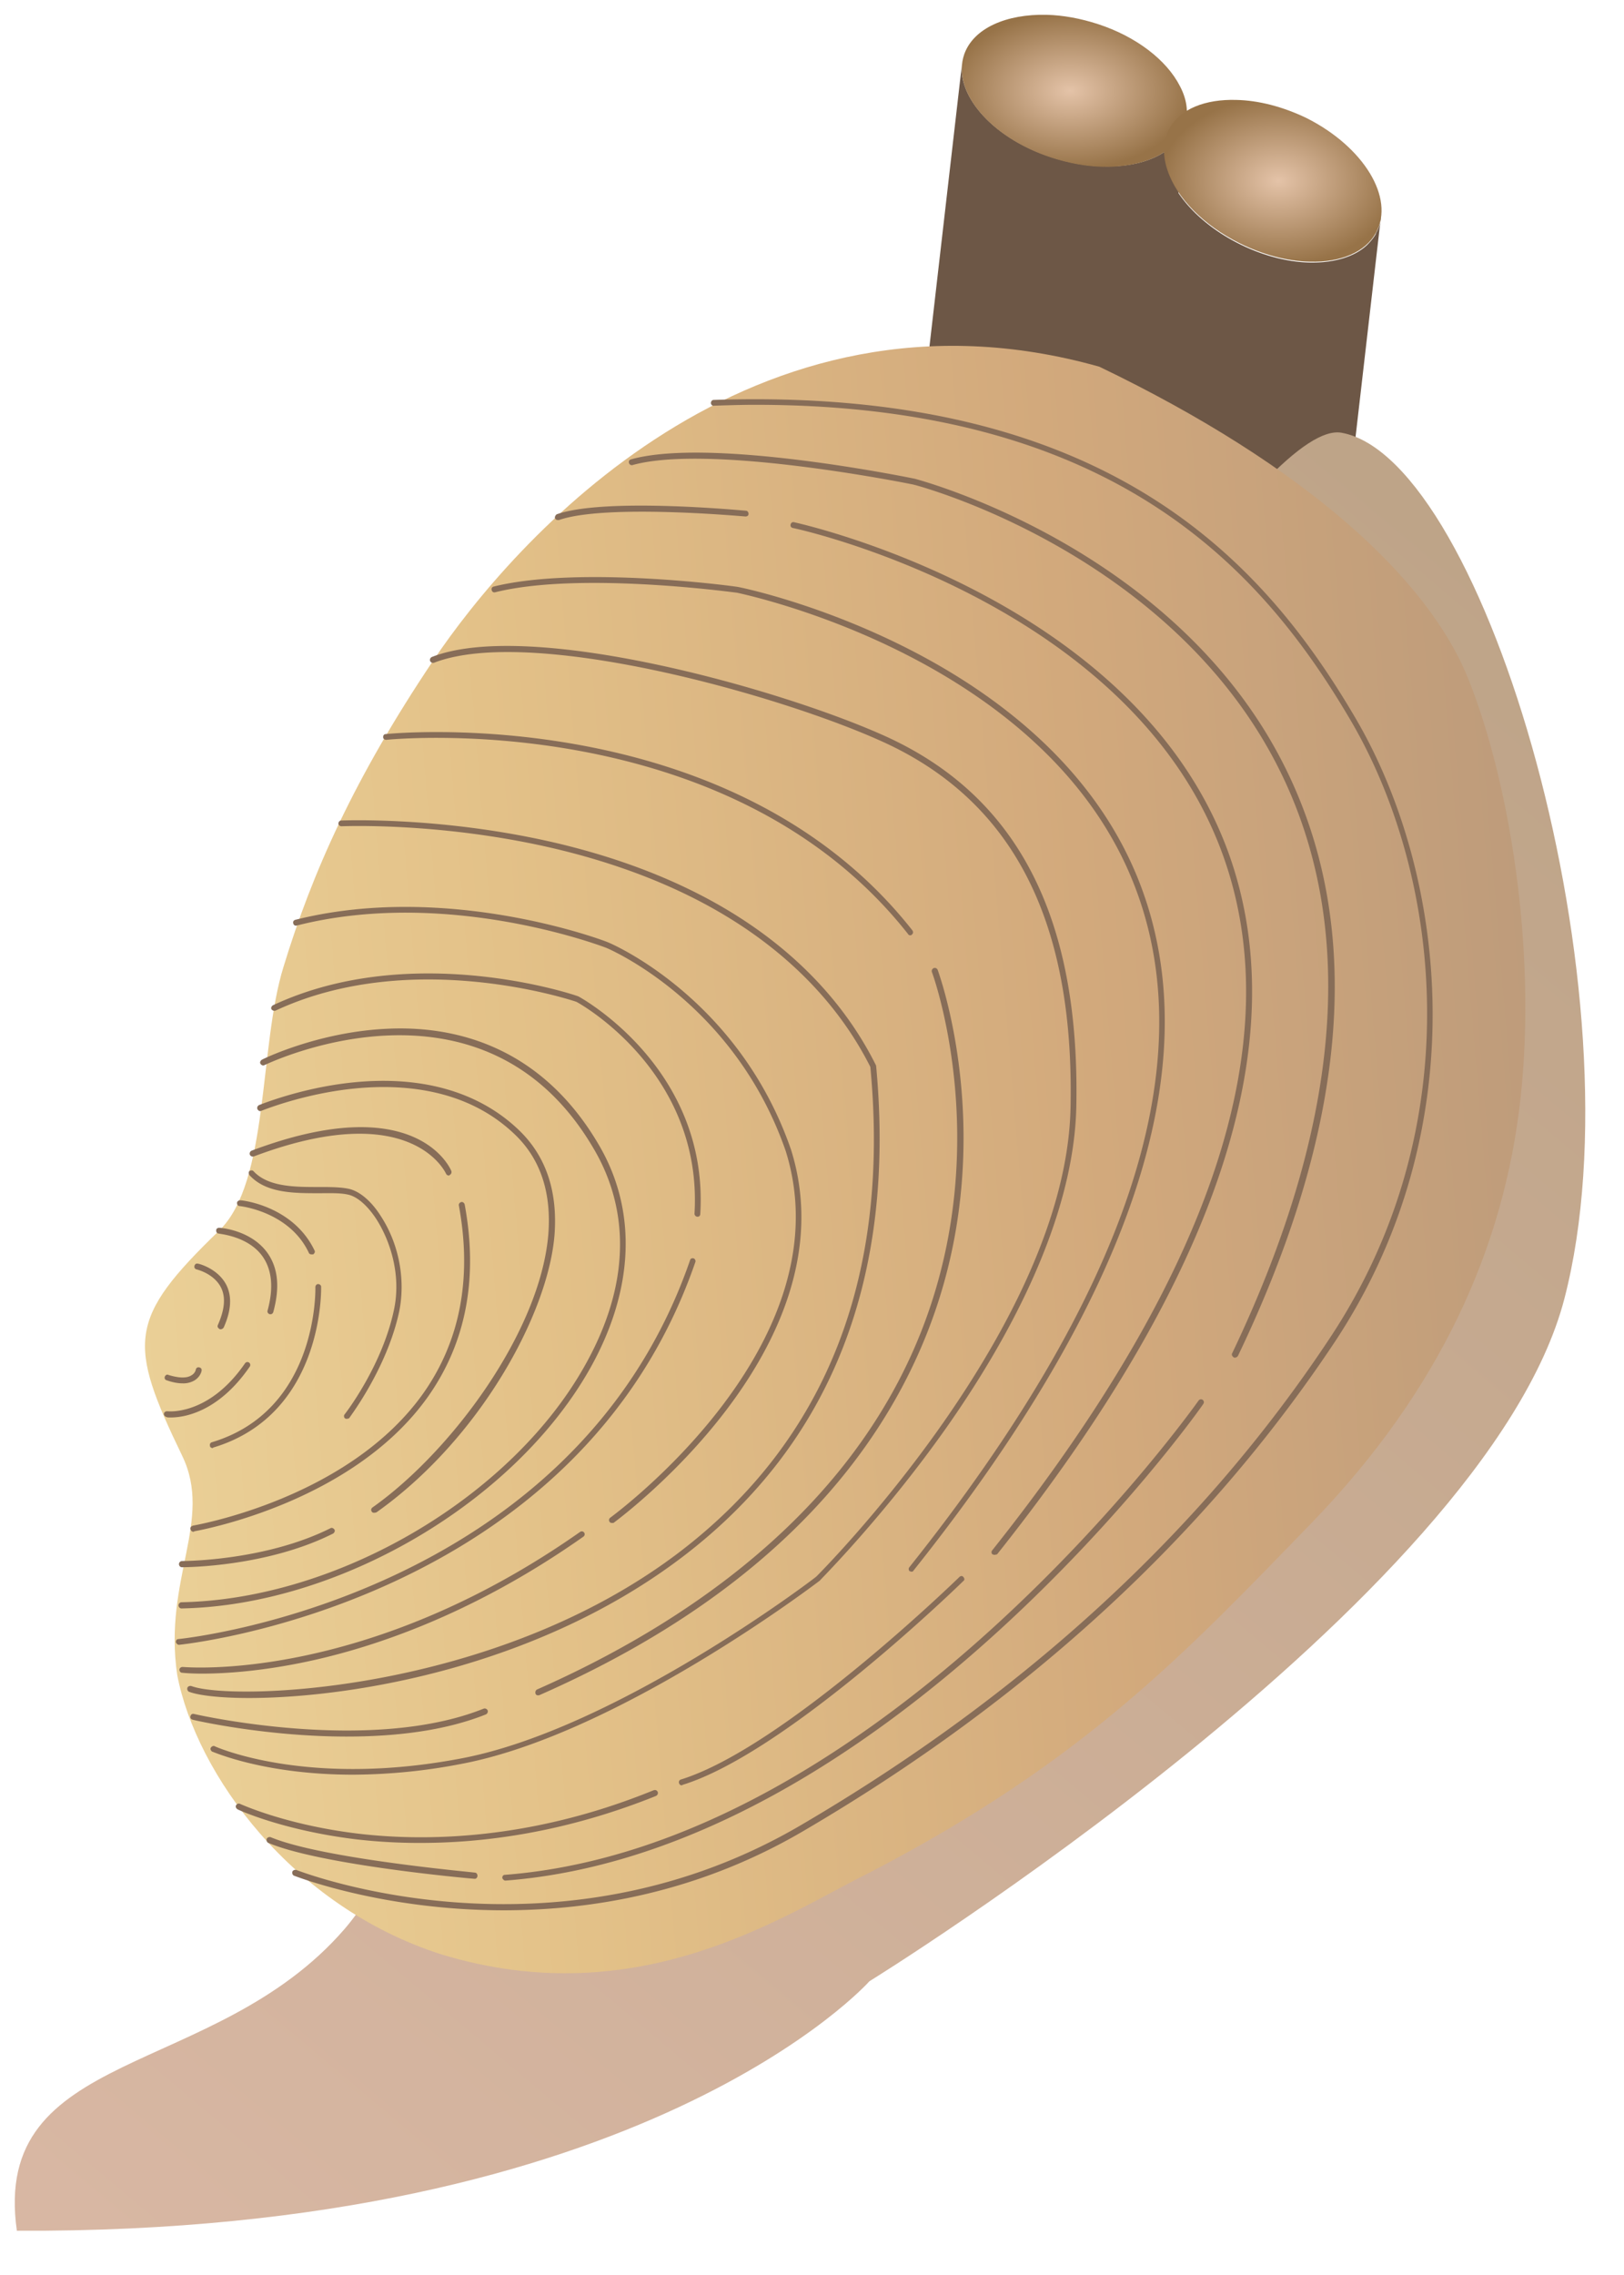 <svg xmlns="http://www.w3.org/2000/svg" xmlns:xlink="http://www.w3.org/1999/xlink" viewBox="0 0 55 77" fill="#fff" fill-rule="evenodd" stroke="#000" stroke-linecap="round" stroke-linejoin="round"><use xlink:href="#D" x=".5" y=".5"/><defs><radialGradient id="A" cx="50%" cy="50%" r="51%" fx="50%" fy="50%"><stop offset="0%" stop-color="#e4c3a8"/><stop offset="100%" stop-color="#977348"/></radialGradient><linearGradient id="B" x1="98.37%" y1="7.55%" x2="20.61%" y2="111.67%"><stop offset=".6%" stop-color="#bea488"/><stop offset="100%" stop-color="#d8b7a3"/></linearGradient><linearGradient id="C" x1="101.04%" y1="44.04%" x2="-1.58%" y2="54.81%"><stop offset="0%" stop-color="#bd9b7b"/><stop offset="31.5%" stop-color="#d2a97c"/><stop offset="70.8%" stop-color="#e3c188"/><stop offset="100%" stop-color="#ebd198"/></linearGradient></defs><symbol id="D" overflow="visible"><g stroke="none" fill-rule="nonzero"><path d="M39.686 3.556a1.57 1.57 0 0 1-.06.255c-.03.09-.075.165-.12.24a1.29 1.29 0 0 1-.315.39c-.51.48-1.365.72-2.355.69-.555-.015-1.14-.12-1.74-.315-1.89-.615-3.15-1.98-3.015-3.165l-1.095 9.51c-.135 1.185 1.125 2.55 3.015 3.18.6.195 1.185.3 1.74.315.975.03 1.83-.225 2.355-.69.12-.12.225-.24.315-.39.046-.077.086-.157.12-.24.03-.075.045-.165.06-.255 0-.03.015-.045.015-.075l1.095-9.51c-.015.015-.015.045-.015.06h0z" fill="#6d5746"/><path d="M39.461 2.416c.255.48.3.96.15 1.395-.3.885-1.425 1.365-2.775 1.335-.555-.015-1.14-.12-1.74-.315-2.055-.675-3.375-2.235-2.94-3.495.315-.885 1.425-1.365 2.79-1.335.555.015 1.14.12 1.74.315 1.29.42 2.325 1.215 2.775 2.1z" fill="url(#A)"/><path d="M46.271 6.901c-.03.165-.075.33-.165.48 0 .015-.015.03-.015.045-.075.135-.18.255-.3.375-.435.405-1.14.6-1.935.585-.735-.015-1.575-.225-2.385-.63-1.2-.6-2.115-1.515-2.43-2.46l-1.095 9.48c.3.945 1.23 1.86 2.415 2.46.81.405 1.635.615 2.385.63.81.015 1.5-.18 1.935-.585a1.5 1.5 0 0 0 .3-.375c0-.015.015-.03.015-.045a1.82 1.82 0 0 0 .165-.48c0-.03 0-.045.015-.075l1.095-9.495v.09h0z" fill="#6d5746"/><path d="M43.751 3.497c1.935.975 2.985 2.7 2.355 3.87-.36.675-1.215 1.02-2.25.99-.735-.015-1.575-.225-2.385-.63-1.2-.6-2.115-1.515-2.43-2.46-.18-.525-.15-1.005.06-1.41.36-.675 1.23-1.005 2.265-.975.75.015 1.575.225 2.385.615z" fill="url(#A)"/><path d="M11.171 64.787c-4.41 5.1-11.985 3.99-11.1 10.215 21.285.105 28.875-8.445 28.875-8.445s20.88-12.885 23.535-23.1-2.67-28.425-7.545-29.31-29.355 45.54-33.765 50.64h0z" fill="url(#B)"/><path d="M14.172 21.857c2.67-3.975 10.755-13.275 22.56-9.945 6.99 3.36 11.16 7.185 12.51 10.605 1.365 3.42 2.31 9.075 1.755 14.145s-2.73 9.885-7.05 14.355c-4.32 4.455-7.725 8.085-15 11.865-2.805 1.38-7.755 4.83-14.52 2.76-5.04-1.62-8.28-6.09-8.925-9.45-.48-3.24 1.23-5.235.165-7.425-1.845-3.825-1.845-4.62 1.26-7.62 1.695-1.65 1.335-6.225 2.175-8.925.975-3.195 2.4-6.39 5.07-10.365h0z" fill="url(#C)"/><g fill="#876d58"><path d="M6.701 48.511c-.045 0-.09-.03-.09-.075-.015-.06.015-.105.06-.12 3.615-1.08 3.51-5.205 3.51-5.25 0-.06.045-.105.09-.105.06 0 .105.045.105.09s.105 4.32-3.66 5.445c0 .015 0 .015-.015.015zm-1.41-1.035c-.09 0-.135 0-.15-.015-.06-.015-.09-.06-.09-.105s.045-.09.105-.09h.015c.015 0 1.395.165 2.625-1.62.03-.045.09-.06.135-.03s.06.09.03.135c-1.08 1.575-2.265 1.725-2.67 1.725h0zm5.955.045c-.015 0-.045 0-.06-.015-.045-.03-.045-.105-.015-.135.015-.015 1.26-1.62 1.665-3.51.27-1.215-.135-2.385-.585-3.09-.3-.465-.66-.78-.975-.84-.27-.06-.615-.045-.975-.045-.855 0-1.8 0-2.355-.615-.03-.045-.03-.105 0-.135.045-.03.105-.03.135 0 .495.54 1.41.54 2.205.54.375 0 .735 0 1.02.06.36.075.765.405 1.095.93.615.945.84 2.16.615 3.24-.42 1.935-1.695 3.585-1.695 3.6-.015 0-.045.015-.075.015h0zm-1.2-5.565c-.03 0-.075-.015-.09-.06-.66-1.395-2.325-1.575-2.34-1.575-.06 0-.09-.06-.09-.105s.045-.09.105-.09h.015c.075 0 1.785.195 2.505 1.695.03.045 0 .105-.045.135h-.06 0zm23.13 10.17c-.015 0-.045-.015-.06-.015-.045-.03-.045-.105-.015-.135 7.44-9.345 10.08-17.25 7.815-23.535-3.09-8.58-14.445-11.055-14.565-11.07-.06-.015-.09-.06-.075-.12s.06-.09.12-.075c.12.03 11.58 2.52 14.715 11.205 2.28 6.345-.36 14.325-7.845 23.73-.03 0-.06.015-.09.015h0zm-2.805.57c-.015 0-.045-.015-.06-.015-.045-.03-.045-.105-.015-.135 7.32-9.18 9.915-16.89 7.695-22.89-2.925-7.935-13.425-10.065-13.53-10.095-.045 0-5.295-.735-8.19-.015-.06.015-.105-.015-.12-.075s.015-.105.075-.12c2.925-.72 8.22 0 8.265.015.12.015 10.725 2.175 13.68 10.215 2.235 6.075-.36 13.83-7.74 23.085 0 .015-.03.03-.06.03zm10.95-7.245c-.015 0-.03 0-.045-.015-.045-.03-.075-.09-.045-.135 3.63-7.605 4.23-14.145 1.755-19.425-3.585-7.635-12.465-9.96-12.555-9.975-.06-.015-6.87-1.395-9.51-.66-.045.015-.105-.015-.12-.075s.015-.105.075-.12c2.685-.75 9.33.6 9.615.66.09.03 9.075 2.37 12.69 10.095 2.505 5.34 1.92 11.925-1.755 19.59a.13.13 0 0 1-.105.06zm-22.935-28.35c-.045 0-.075-.03-.09-.06-.015-.045.015-.105.06-.135 1.635-.57 6.21-.135 6.405-.12.06 0 .09.06.09.105 0 .06-.045.09-.105.09-.045 0-4.725-.435-6.315.12h-.045 0zm-1.83 47.055c-4.11 0-7.05-1.155-7.095-1.17s-.075-.075-.06-.135c.015-.045.075-.075.135-.06.09.03 8.685 3.405 17.085-1.515 7.56-4.425 13.59-9.96 17.895-16.455 4.785-7.17 3.81-15.675.735-20.925-2.94-5.01-7.89-10.695-20.175-10.695-.45 0-.915.015-1.395.03-.06.015-.105-.045-.105-.09 0-.06.045-.105.09-.105 13.41-.45 18.675 5.535 21.75 10.785 3.105 5.31 4.08 13.905-.735 21.135-4.335 6.51-10.38 12.075-17.97 16.515-3.555 2.085-7.17 2.685-10.155 2.685h0zm.06-1.005c-.045 0-.09-.045-.105-.09 0-.06.03-.105.09-.105 12.795-.99 23.385-15.9 23.49-16.05.03-.045.09-.06.135-.03s.06.09.03.135c-.09.165-10.74 15.15-23.64 16.14h0 0zm5.97-3.225c-.045 0-.075-.03-.09-.075-.015-.06.015-.105.06-.12 3.495-1.08 9.375-6.795 9.435-6.855.045-.045.105-.045.135 0 .045.045.045.105 0 .135-.06.06-5.955 5.805-9.51 6.9 0 0-.015.015-.03.015h0zm-8.835 1.95a18.6 18.6 0 0 1-2.175-.12c-2.49-.3-4.02-1.005-4.035-1.02-.045-.03-.075-.09-.045-.135s.075-.075.135-.045c.015 0 1.515.705 3.99 1.005 2.28.27 5.865.225 10.02-1.47.06-.015.105 0 .135.06.015.045 0 .105-.06.135-3.06 1.23-5.805 1.59-7.965 1.59h0zm1.83 1.215c-.225-.015-5.205-.465-6.99-1.215-.045-.015-.075-.075-.06-.135.015-.045.075-.075.135-.06 1.755.735 6.87 1.185 6.915 1.2.06 0 .09.06.09.105 0 .06-.045.105-.09.105h0zm-4.125-3.525c-3.03 0-4.74-.78-4.77-.78-.045-.03-.075-.09-.045-.135s.09-.075.135-.045c.03.015 3.135 1.41 8.37.405 5.25-1.005 11.94-6.09 12-6.15.075-.075 8.46-8.445 8.61-15.87.135-6.345-1.965-10.41-6.405-12.405-3.555-1.605-11.895-3.915-15.15-2.655-.045.015-.105 0-.135-.06-.015-.045 0-.105.06-.135 3.3-1.29 11.715 1.05 15.3 2.655 4.53 2.025 6.66 6.15 6.525 12.585-.09 3.93-2.445 8.07-4.41 10.86-2.13 3.015-4.26 5.13-4.275 5.16-.075.06-6.795 5.175-12.09 6.195a19.61 19.61 0 0 1-3.72.375zm18.87-28.41c-.032.001-.061-.017-.075-.045-6.09-7.725-17.55-6.585-17.67-6.57-.045 0-.105-.03-.105-.09s.03-.105.09-.105c.12-.015 11.685-1.17 17.835 6.645.03.045.03.105-.015.135-.015.03-.045.03-.06.03h0zm-12.6 25.725c-.045 0-.075-.015-.09-.06s0-.105.045-.135c5.505-2.43 12.405-7.05 13.935-15.33.915-4.95-.54-8.925-.555-8.955-.015-.045 0-.105.06-.135.06-.015.105 0 .135.06.015.045 1.5 4.05.57 9.06-.855 4.62-3.99 11.055-14.04 15.48-.03.015-.045.015-.06.015h0zm-6.48 1.395c-2.76 0-5.175-.555-5.22-.57-.06-.015-.09-.06-.075-.12s.06-.09.12-.075 5.955 1.365 9.81-.18c.045-.015.105 0 .135.06.015.045 0 .105-.06.135-1.425.57-3.12.75-4.71.75zm-3.315-1.305c-.99 0-1.71-.09-2.025-.21-.045-.015-.075-.075-.06-.135.015-.045.075-.075.135-.06 1.35.51 10.23.27 16.545-4.545 4.95-3.78 7.125-9.3 6.45-16.41-1.26-2.505-4.125-5.805-10.59-7.365-3.885-.93-7.275-.78-7.32-.78h0c-.06 0-.105-.045-.105-.09 0-.06.045-.105.09-.105.03 0 3.45-.15 7.365.78 6.57 1.575 9.465 4.935 10.74 7.485l.015.03c.675 7.185-1.515 12.78-6.525 16.605s-11.4 4.8-14.715 4.8h0zm12.285-5.925c-.032.001-.061-.017-.075-.045-.03-.045-.015-.105.03-.135.075-.06 7.995-5.835 5.94-12.405-1.755-5.07-6.045-6.87-6.09-6.885s-5.325-2.055-10.47-.75c-.06.015-.105-.015-.12-.075s.015-.105.075-.12c5.205-1.305 10.545.735 10.59.765.045.015 4.41 1.845 6.195 7.02 2.1 6.705-5.94 12.57-6.015 12.63h-.06 0zm2.91-10.365h0c-.028.001-.055-.01-.075-.03s-.031-.047-.03-.075c.285-4.83-3.96-7.155-4.005-7.17s-5.52-1.875-10.185.3c-.045.015-.105 0-.135-.045s0-.105.045-.135c4.74-2.22 10.305-.33 10.35-.3.06.03 4.425 2.415 4.125 7.365 0 .045-.03.09-.09.09zM5.561 55.171c-.045 0-.09-.045-.105-.09 0-.06.03-.105.09-.105.135-.015 13.365-1.365 17.325-12.825.015-.06.075-.075.12-.06s.075.075.06.12c-3.99 11.58-17.355 12.945-17.49 12.96h0 0zm.78.975c-.435 0-.675-.03-.675-.03-.06 0-.09-.06-.09-.105s.045-.09.105-.09h.015c.06 0 6.135.57 13.455-4.575.045-.03.105-.015.135.03s.015.105-.03.135c-3.855 2.715-7.335 3.825-9.585 4.275-1.5.3-2.655.36-3.33.36h0zm-.69-2.205c-.037 0-.072-.02-.091-.053s-.019-.072 0-.105.053-.053.091-.053c5.28-.105 11.16-3.54 13.665-8.025 1.86-3.315 1.185-5.82.285-7.335-3.75-6.405-11.07-2.85-11.145-2.82-.045.03-.105 0-.135-.045s0-.105.045-.135c.015-.015 1.905-.945 4.245-1.05 2.16-.105 5.16.495 7.17 3.93 1.305 2.22 1.2 4.89-.285 7.545-2.55 4.545-8.505 8.04-13.845 8.145h0 0zm6.51-3.24c-.032.001-.061-.017-.075-.045-.03-.045-.015-.105.03-.135 2.655-1.875 5.685-5.94 5.955-9.255.105-1.38-.255-2.505-1.095-3.33-1.65-1.62-3.9-1.755-5.505-1.59-1.74.18-3.105.75-3.12.75-.045.03-.105 0-.135-.06-.015-.045 0-.105.06-.135.015 0 1.41-.585 3.18-.765 2.355-.24 4.305.33 5.655 1.65.885.87 1.275 2.04 1.17 3.495-.21 2.685-2.535 6.93-6.03 9.405-.045.015-.06.015-.09.015h0z"/><path d="M5.666 52.546c-.037 0-.072-.02-.091-.053s-.019-.073 0-.105.053-.053.091-.053h0 0c.12 0 2.835-.015 5.025-1.11.045-.03.105 0 .135.045s0 .105-.045.135c-2.235 1.125-4.98 1.14-5.115 1.14h0zm.39-1.2c-.045 0-.09-.03-.105-.09s.03-.105.09-.12 5.265-.9 7.8-4.485c1.245-1.77 1.65-3.9 1.2-6.345-.015-.06.03-.105.075-.12.06-.015.105.03.12.075.465 2.505.045 4.68-1.23 6.495-2.58 3.66-7.875 4.56-7.935 4.575 0 .015-.015.015-.015.015h0zm8.64-12.06c-.045 0-.075-.03-.09-.06s-1.17-2.595-6.51-.585c-.045.015-.105 0-.135-.06-.015-.045 0-.105.06-.135 5.535-2.085 6.72.57 6.765.69.015.045 0 .105-.06.135 0 .015-.015.015-.03.015h0zm-6.03 4.695h-.03c-.06-.015-.09-.075-.075-.12.21-.765.15-1.38-.165-1.83-.495-.705-1.485-.765-1.485-.78-.06 0-.09-.045-.09-.105s.045-.09.105-.09h0c.045 0 1.08.075 1.635.855.36.51.42 1.17.195 1.995-.015.045-.045.075-.09.075h0zm-2.985 2.34c-.15 0-.33-.03-.54-.105-.06-.015-.075-.075-.06-.12s.075-.09.12-.06c.345.105.615.12.78.015.135-.075.15-.195.15-.195.015-.06.06-.09.12-.075s.09.06.075.12c0 .015-.045.21-.255.33a.75.75 0 0 1-.39.09h0zm1.29-1.83c-.015 0-.03 0-.045-.015-.045-.03-.075-.075-.045-.135.225-.51.27-.93.105-1.26-.24-.48-.825-.615-.825-.615-.06-.015-.09-.06-.075-.12s.06-.09.12-.075c.03 0 .675.165.96.72.195.39.165.87-.09 1.44a.13.13 0 0 1-.105.06z"/></g></g></symbol></svg>
